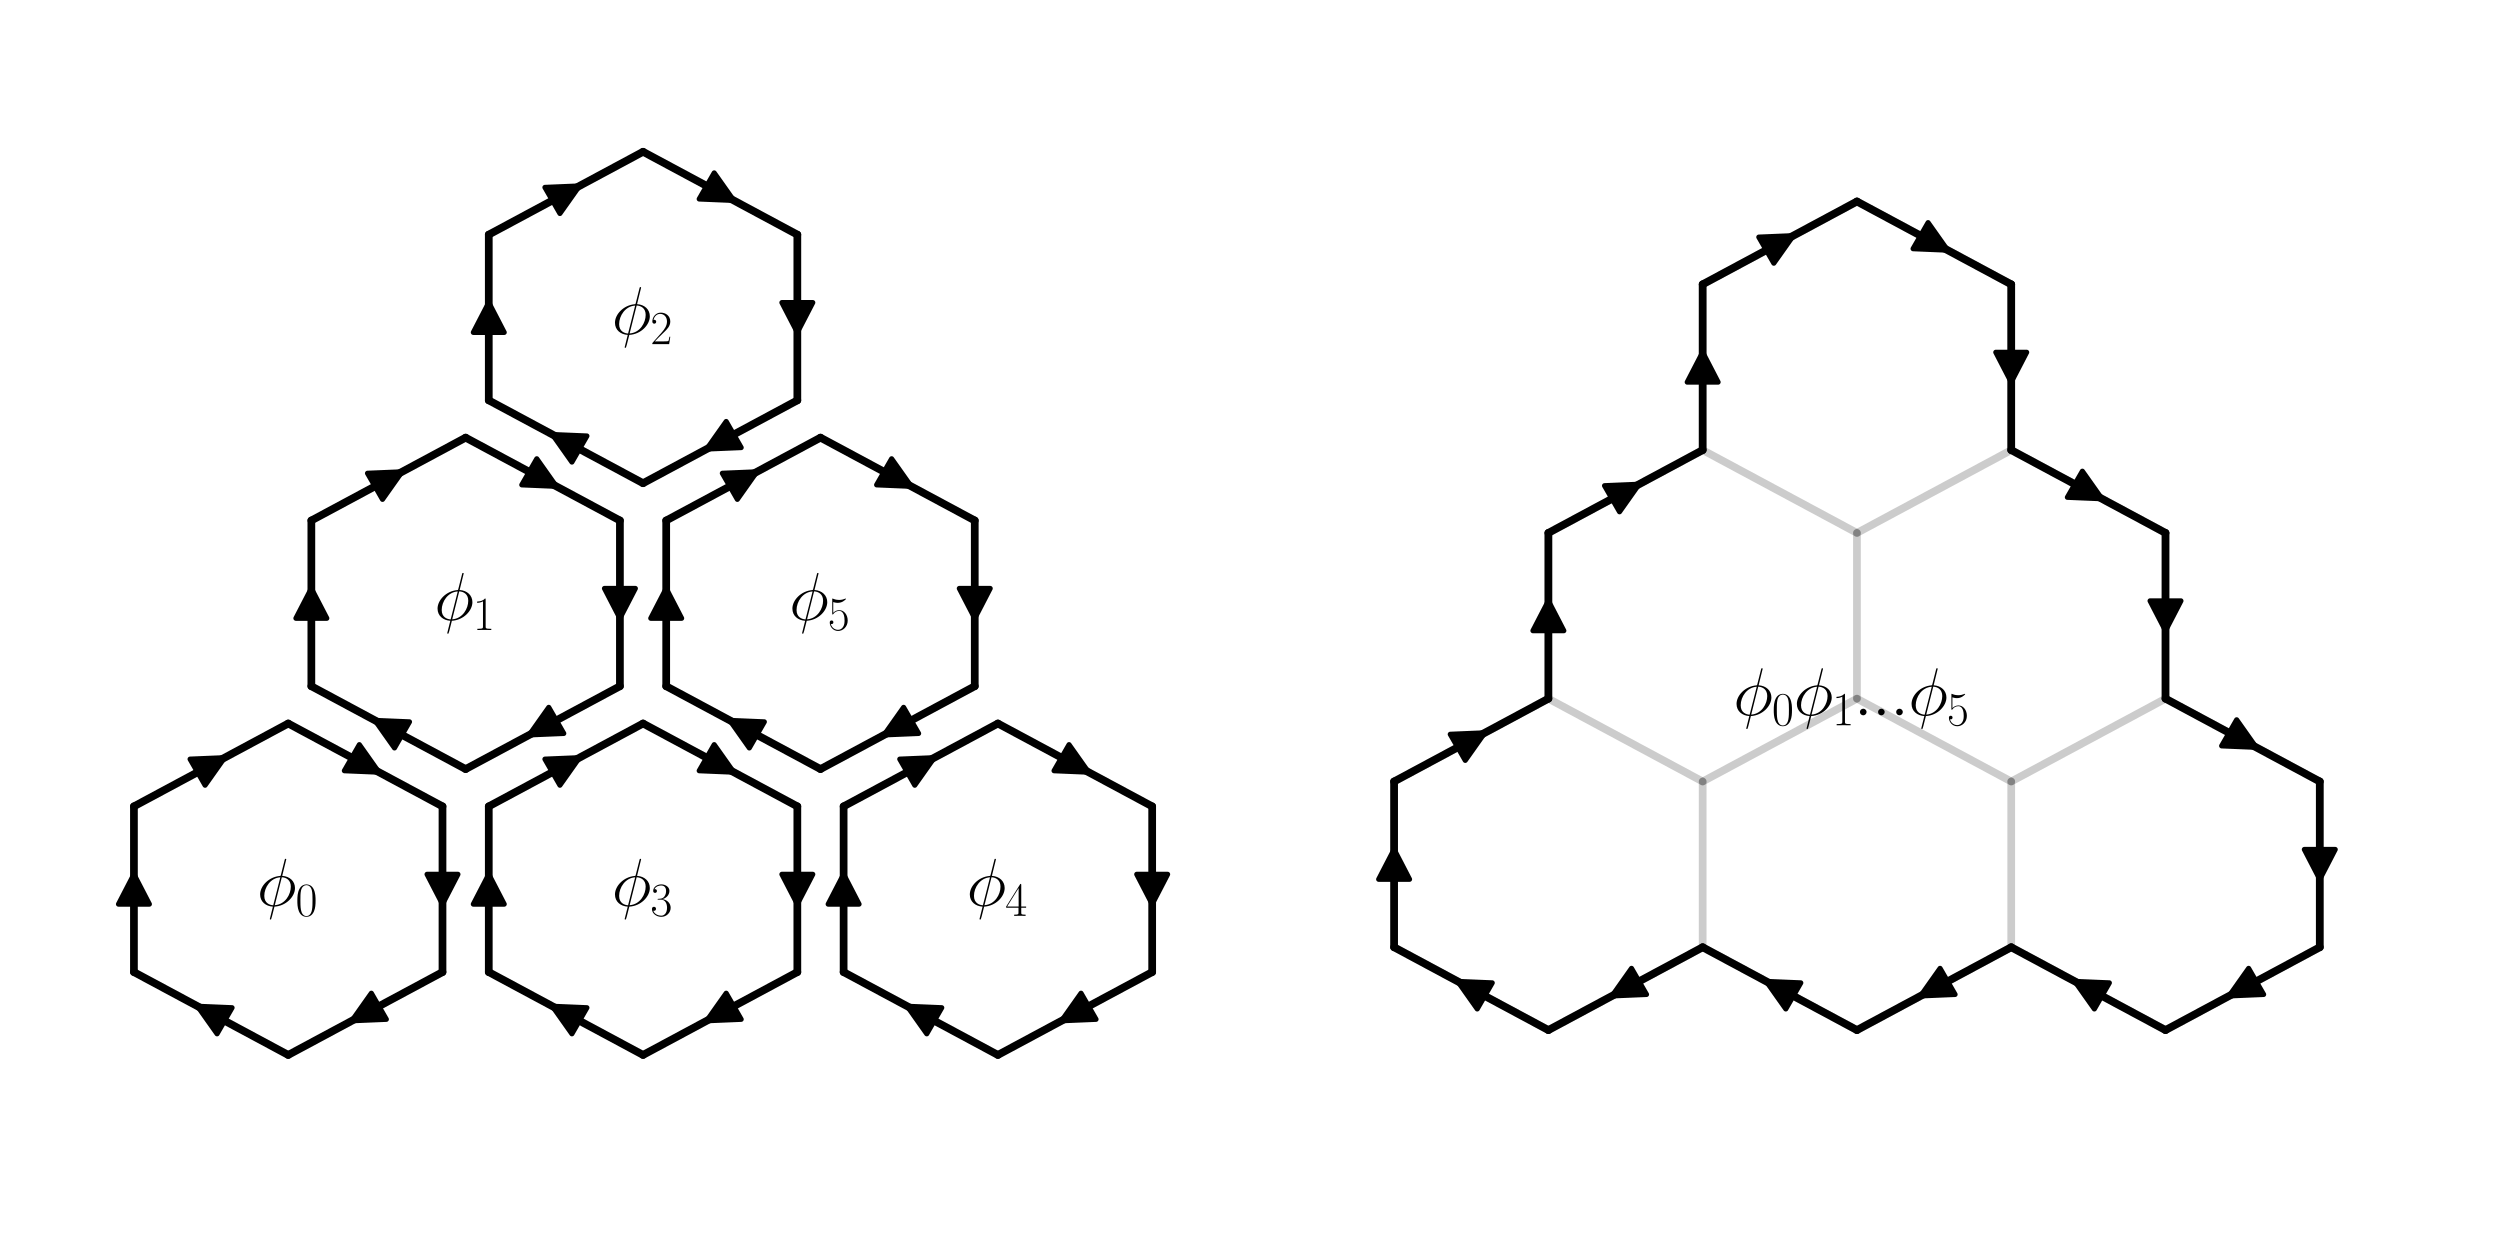 <?xml version="1.0" encoding="utf-8" standalone="no"?>
<!DOCTYPE svg PUBLIC "-//W3C//DTD SVG 1.1//EN"
  "http://www.w3.org/Graphics/SVG/1.1/DTD/svg11.dtd">
<svg xmlns:xlink="http://www.w3.org/1999/xlink" width="486pt" height="242.64pt" viewBox="0 0 486 242.64" xmlns="http://www.w3.org/2000/svg" version="1.1">
 <defs>
  <style type="text/css">*{stroke-linejoin: round; stroke-linecap: butt}</style>
 </defs>
 <g id="figure_1">
  <g id="patch_1">
   <path d="M 0 242.64 
L 486 242.64 
L 486 0 
L 0 0 
L 0 242.64 
z
" style="fill: none"/>
  </g>
  <g id="axes_1">
   <g id="LineCollection_1">
    <path d="M 26.037 188.974 
L 26.037 156.758 
" clip-path="url(#p927afe286c)" style="fill: none; stroke: #000000; stroke-width: 1.5; stroke-linecap: round"/>
    <path d="M 26.037 188.974 
L 56.029 205.082 
" clip-path="url(#p927afe286c)" style="fill: none; stroke: #000000; stroke-width: 1.5; stroke-linecap: round"/>
    <path d="M 86.021 188.974 
L 56.029 205.082 
" clip-path="url(#p927afe286c)" style="fill: none; stroke: #000000; stroke-width: 1.5; stroke-linecap: round"/>
    <path d="M 86.021 188.974 
L 86.021 156.758 
" clip-path="url(#p927afe286c)" style="fill: none; stroke: #000000; stroke-width: 1.5; stroke-linecap: round"/>
    <path d="M 56.029 140.65 
L 86.021 156.758 
" clip-path="url(#p927afe286c)" style="fill: none; stroke: #000000; stroke-width: 1.5; stroke-linecap: round"/>
    <path d="M 56.029 140.65 
L 26.037 156.758 
" clip-path="url(#p927afe286c)" style="fill: none; stroke: #000000; stroke-width: 1.5; stroke-linecap: round"/>
    <g id="LineCollection_2">
     <path d="M 60.527 133.401 
L 60.527 101.185 
" clip-path="url(#p927afe286c)" style="fill: none; stroke: #000000; stroke-width: 1.5; stroke-linecap: round"/>
     <path d="M 60.527 133.401 
L 90.519 149.509 
" clip-path="url(#p927afe286c)" style="fill: none; stroke: #000000; stroke-width: 1.5; stroke-linecap: round"/>
     <path d="M 120.511 133.401 
L 90.519 149.509 
" clip-path="url(#p927afe286c)" style="fill: none; stroke: #000000; stroke-width: 1.5; stroke-linecap: round"/>
     <path d="M 120.511 133.401 
L 120.511 101.185 
" clip-path="url(#p927afe286c)" style="fill: none; stroke: #000000; stroke-width: 1.5; stroke-linecap: round"/>
     <path d="M 90.519 85.077 
L 120.511 101.185 
" clip-path="url(#p927afe286c)" style="fill: none; stroke: #000000; stroke-width: 1.5; stroke-linecap: round"/>
     <path d="M 90.519 85.077 
L 60.527 101.185 
" clip-path="url(#p927afe286c)" style="fill: none; stroke: #000000; stroke-width: 1.5; stroke-linecap: round"/>
     <g id="LineCollection_3">
      <path d="M 95.018 77.828 
L 95.018 45.612 
" clip-path="url(#p927afe286c)" style="fill: none; stroke: #000000; stroke-width: 1.5; stroke-linecap: round"/>
      <path d="M 95.018 77.828 
L 125.01 93.936 
" clip-path="url(#p927afe286c)" style="fill: none; stroke: #000000; stroke-width: 1.5; stroke-linecap: round"/>
      <path d="M 155.002 77.828 
L 125.01 93.936 
" clip-path="url(#p927afe286c)" style="fill: none; stroke: #000000; stroke-width: 1.5; stroke-linecap: round"/>
      <path d="M 155.002 77.828 
L 155.002 45.612 
" clip-path="url(#p927afe286c)" style="fill: none; stroke: #000000; stroke-width: 1.5; stroke-linecap: round"/>
      <path d="M 125.01 29.504 
L 155.002 45.612 
" clip-path="url(#p927afe286c)" style="fill: none; stroke: #000000; stroke-width: 1.5; stroke-linecap: round"/>
      <path d="M 125.01 29.504 
L 95.018 45.612 
" clip-path="url(#p927afe286c)" style="fill: none; stroke: #000000; stroke-width: 1.5; stroke-linecap: round"/>
      <g id="LineCollection_4">
       <path d="M 95.018 188.974 
L 95.018 156.758 
" clip-path="url(#p927afe286c)" style="fill: none; stroke: #000000; stroke-width: 1.5; stroke-linecap: round"/>
       <path d="M 95.018 188.974 
L 125.01 205.082 
" clip-path="url(#p927afe286c)" style="fill: none; stroke: #000000; stroke-width: 1.5; stroke-linecap: round"/>
       <path d="M 155.002 188.974 
L 125.01 205.082 
" clip-path="url(#p927afe286c)" style="fill: none; stroke: #000000; stroke-width: 1.5; stroke-linecap: round"/>
       <path d="M 155.002 188.974 
L 155.002 156.758 
" clip-path="url(#p927afe286c)" style="fill: none; stroke: #000000; stroke-width: 1.5; stroke-linecap: round"/>
       <path d="M 125.01 140.65 
L 155.002 156.758 
" clip-path="url(#p927afe286c)" style="fill: none; stroke: #000000; stroke-width: 1.5; stroke-linecap: round"/>
       <path d="M 125.01 140.65 
L 95.018 156.758 
" clip-path="url(#p927afe286c)" style="fill: none; stroke: #000000; stroke-width: 1.5; stroke-linecap: round"/>
       <g id="LineCollection_5">
        <path d="M 163.999 188.974 
L 163.999 156.758 
" clip-path="url(#p927afe286c)" style="fill: none; stroke: #000000; stroke-width: 1.5; stroke-linecap: round"/>
        <path d="M 163.999 188.974 
L 193.991 205.082 
" clip-path="url(#p927afe286c)" style="fill: none; stroke: #000000; stroke-width: 1.5; stroke-linecap: round"/>
        <path d="M 223.983 188.974 
L 193.991 205.082 
" clip-path="url(#p927afe286c)" style="fill: none; stroke: #000000; stroke-width: 1.5; stroke-linecap: round"/>
        <path d="M 223.983 188.974 
L 223.983 156.758 
" clip-path="url(#p927afe286c)" style="fill: none; stroke: #000000; stroke-width: 1.5; stroke-linecap: round"/>
        <path d="M 193.991 140.65 
L 223.983 156.758 
" clip-path="url(#p927afe286c)" style="fill: none; stroke: #000000; stroke-width: 1.5; stroke-linecap: round"/>
        <path d="M 193.991 140.65 
L 163.999 156.758 
" clip-path="url(#p927afe286c)" style="fill: none; stroke: #000000; stroke-width: 1.5; stroke-linecap: round"/>
        <g id="LineCollection_6">
         <path d="M 129.509 133.401 
L 129.509 101.185 
" clip-path="url(#p927afe286c)" style="fill: none; stroke: #000000; stroke-width: 1.5; stroke-linecap: round"/>
         <path d="M 129.509 133.401 
L 159.501 149.509 
" clip-path="url(#p927afe286c)" style="fill: none; stroke: #000000; stroke-width: 1.5; stroke-linecap: round"/>
         <path d="M 189.493 133.401 
L 159.501 149.509 
" clip-path="url(#p927afe286c)" style="fill: none; stroke: #000000; stroke-width: 1.5; stroke-linecap: round"/>
         <path d="M 189.493 133.401 
L 189.493 101.185 
" clip-path="url(#p927afe286c)" style="fill: none; stroke: #000000; stroke-width: 1.5; stroke-linecap: round"/>
         <path d="M 159.501 85.077 
L 189.493 101.185 
" clip-path="url(#p927afe286c)" style="fill: none; stroke: #000000; stroke-width: 1.5; stroke-linecap: round"/>
         <path d="M 159.501 85.077 
L 129.509 101.185 
" clip-path="url(#p927afe286c)" style="fill: none; stroke: #000000; stroke-width: 1.5; stroke-linecap: round"/>
         <g id="text_1">
          <!-- $\phi_0$ -->
          <g transform="translate(49.946 176.104)scale(0.13 -0.13)">
           <defs>
            <path id="CMMI12-1e" d="M 2752 4358 
C 2752 4416 2707 4416 2688 4416 
C 2630 4416 2624 4403 2598 4294 
L 2253 2924 
C 2234 2841 2227 2835 2221 2828 
C 2214 2816 2170 2809 2157 2809 
C 1107 2720 301 1863 301 1071 
C 301 387 832 -32 1498 -71 
C 1446 -266 1402 -467 1350 -662 
C 1261 -995 1210 -1204 1210 -1229 
C 1210 -1242 1210 -1280 1274 -1280 
C 1293 -1280 1318 -1280 1331 -1255 
C 1344 -1242 1382 -1089 1408 -1008 
L 1645 -71 
C 2739 -13 3571 875 3571 1673 
C 3571 2313 3085 2771 2374 2816 
L 2752 4358 
z
M 2336 2688 
C 2758 2662 3181 2428 3181 1806 
C 3181 1090 2675 140 1677 64 
L 2336 2688 
z
M 1530 57 
C 1216 76 691 241 691 938 
C 691 1737 1274 2624 2195 2681 
L 1530 57 
z
" transform="scale(0.016)"/>
            <path id="CMR17-30" d="M 2688 2038 
C 2688 2430 2682 3099 2413 3613 
C 2176 4063 1798 4224 1466 4224 
C 1158 4224 768 4082 525 3620 
C 269 3137 243 2539 243 2038 
C 243 1671 250 1112 448 623 
C 723 -39 1216 -128 1466 -128 
C 1760 -128 2208 -7 2470 604 
C 2662 1048 2688 1568 2688 2038 
z
M 1466 -26 
C 1056 -26 813 328 723 816 
C 653 1196 653 1749 653 2109 
C 653 2604 653 3015 736 3407 
C 858 3954 1216 4121 1466 4121 
C 1728 4121 2067 3947 2189 3420 
C 2272 3054 2278 2623 2278 2109 
C 2278 1691 2278 1176 2202 797 
C 2067 96 1690 -26 1466 -26 
z
" transform="scale(0.016)"/>
           </defs>
           <use xlink:href="#CMMI12-1e" transform="scale(0.996)"/>
           <use xlink:href="#CMR17-30" transform="translate(57.734 -14.944)scale(0.697)"/>
          </g>
         </g>
         <g id="text_2">
          <!-- $\phi_1$ -->
          <g transform="translate(84.437 120.531)scale(0.13 -0.13)">
           <defs>
            <path id="CMR17-31" d="M 1702 4083 
C 1702 4217 1696 4224 1606 4224 
C 1357 3927 979 3833 621 3820 
C 602 3820 570 3820 563 3808 
C 557 3795 557 3782 557 3648 
C 755 3648 1088 3686 1344 3839 
L 1344 467 
C 1344 243 1331 166 781 166 
L 589 166 
L 589 0 
C 896 6 1216 12 1523 12 
C 1830 12 2150 6 2458 0 
L 2458 166 
L 2266 166 
C 1715 166 1702 236 1702 467 
L 1702 4083 
z
" transform="scale(0.016)"/>
           </defs>
           <use xlink:href="#CMMI12-1e" transform="scale(0.996)"/>
           <use xlink:href="#CMR17-31" transform="translate(57.734 -14.944)scale(0.697)"/>
          </g>
         </g>
         <g id="text_3">
          <!-- $\phi_2$ -->
          <g transform="translate(118.928 64.958)scale(0.13 -0.13)">
           <defs>
            <path id="CMR17-32" d="M 2669 990 
L 2554 990 
C 2490 537 2438 460 2413 422 
C 2381 371 1920 371 1830 371 
L 602 371 
C 832 620 1280 1073 1824 1596 
C 2214 1966 2669 2400 2669 3033 
C 2669 3788 2067 4224 1395 4224 
C 691 4224 262 3603 262 3027 
C 262 2777 448 2745 525 2745 
C 589 2745 781 2783 781 3007 
C 781 3206 614 3264 525 3264 
C 486 3264 448 3257 422 3244 
C 544 3788 915 4057 1306 4057 
C 1862 4057 2227 3616 2227 3033 
C 2227 2477 1901 1998 1536 1583 
L 262 147 
L 262 0 
L 2515 0 
L 2669 990 
z
" transform="scale(0.016)"/>
           </defs>
           <use xlink:href="#CMMI12-1e" transform="scale(0.996)"/>
           <use xlink:href="#CMR17-32" transform="translate(57.734 -14.944)scale(0.697)"/>
          </g>
         </g>
         <g id="text_4">
          <!-- $\phi_3$ -->
          <g transform="translate(118.928 176.104)scale(0.13 -0.13)">
           <defs>
            <path id="CMR17-33" d="M 1414 2176 
C 1984 2176 2234 1673 2234 1094 
C 2234 322 1824 25 1453 25 
C 1114 25 563 193 390 691 
C 422 678 454 678 486 678 
C 640 678 755 780 755 947 
C 755 1132 614 1216 486 1216 
C 378 1216 211 1164 211 927 
C 211 335 787 -128 1466 -128 
C 2176 -128 2720 432 2720 1087 
C 2720 1718 2208 2176 1600 2246 
C 2086 2347 2554 2776 2554 3353 
C 2554 3856 2048 4224 1472 4224 
C 890 4224 378 3862 378 3347 
C 378 3123 544 3084 627 3084 
C 762 3084 877 3167 877 3334 
C 877 3500 762 3584 627 3584 
C 602 3584 570 3584 544 3571 
C 730 3999 1235 4076 1459 4076 
C 1683 4076 2106 3966 2106 3347 
C 2106 3167 2080 2851 1862 2574 
C 1670 2329 1453 2316 1242 2297 
C 1210 2297 1062 2284 1037 2284 
C 992 2278 966 2272 966 2227 
C 966 2182 973 2176 1101 2176 
L 1414 2176 
z
" transform="scale(0.016)"/>
           </defs>
           <use xlink:href="#CMMI12-1e" transform="scale(0.996)"/>
           <use xlink:href="#CMR17-33" transform="translate(57.734 -14.944)scale(0.697)"/>
          </g>
         </g>
         <g id="text_5">
          <!-- $\phi_4$ -->
          <g transform="translate(187.909 176.104)scale(0.13 -0.13)">
           <defs>
            <path id="CMR17-34" d="M 2150 4147 
C 2150 4281 2144 4288 2029 4288 
L 128 1254 
L 128 1088 
L 1779 1088 
L 1779 460 
C 1779 230 1766 166 1318 166 
L 1197 166 
L 1197 0 
C 1402 12 1747 12 1965 12 
C 2182 12 2528 12 2733 0 
L 2733 166 
L 2611 166 
C 2163 166 2150 230 2150 460 
L 2150 1088 
L 2803 1088 
L 2803 1254 
L 2150 1254 
L 2150 4147 
z
M 1798 3723 
L 1798 1254 
L 256 1254 
L 1798 3723 
z
" transform="scale(0.016)"/>
           </defs>
           <use xlink:href="#CMMI12-1e" transform="scale(0.996)"/>
           <use xlink:href="#CMR17-34" transform="translate(57.734 -14.944)scale(0.697)"/>
          </g>
         </g>
         <g id="text_6">
          <!-- $\phi_5$ -->
          <g transform="translate(153.419 120.531)scale(0.13 -0.13)">
           <defs>
            <path id="CMR17-35" d="M 730 3750 
C 794 3724 1056 3641 1325 3641 
C 1920 3641 2246 3961 2432 4140 
C 2432 4191 2432 4224 2394 4224 
C 2387 4224 2374 4224 2323 4198 
C 2099 4102 1837 4032 1517 4032 
C 1325 4032 1037 4055 723 4191 
C 653 4224 640 4224 634 4224 
C 602 4224 595 4217 595 4090 
L 595 2231 
C 595 2113 595 2080 659 2080 
C 691 2080 704 2093 736 2139 
C 941 2435 1222 2560 1542 2560 
C 1766 2560 2246 2415 2246 1293 
C 2246 1087 2246 716 2054 422 
C 1894 159 1645 25 1370 25 
C 947 25 518 319 403 812 
C 429 806 480 793 506 793 
C 589 793 749 838 749 1036 
C 749 1209 627 1280 506 1280 
C 358 1280 262 1190 262 1011 
C 262 454 704 -128 1382 -128 
C 2042 -128 2669 441 2669 1267 
C 2669 2054 2170 2662 1549 2662 
C 1222 2662 947 2540 730 2304 
L 730 3750 
z
" transform="scale(0.016)"/>
           </defs>
           <use xlink:href="#CMMI12-1e" transform="scale(0.996)"/>
           <use xlink:href="#CMR17-35" transform="translate(57.734 -14.944)scale(0.697)"/>
          </g>
         </g>
         <g id="patch_2">
          <path d="M 26.037 169.966 
L 29.036 175.765 
L 26.037 175.765 
L 26.037 175.765 
L 26.037 175.765 
L 26.037 175.765 
L 23.038 175.765 
z
" clip-path="url(#p927afe286c)" style="stroke: #000000; stroke-linejoin: miter"/>
         </g>
         <g id="patch_3">
          <path d="M 38.411 195.62 
L 45.111 195.902 
L 43.654 198.436 
L 43.654 198.436 
L 43.654 198.436 
L 43.654 198.436 
L 42.198 200.971 
z
" clip-path="url(#p927afe286c)" style="stroke: #000000; stroke-linejoin: miter"/>
         </g>
         <g id="patch_4">
          <path d="M 68.403 198.436 
L 72.19 193.085 
L 73.646 195.62 
L 73.646 195.62 
L 73.646 195.62 
L 73.646 195.62 
L 75.103 198.155 
z
" clip-path="url(#p927afe286c)" style="stroke: #000000; stroke-linejoin: miter"/>
         </g>
         <g id="patch_5">
          <path d="M 86.021 175.765 
L 83.021 169.966 
L 86.021 169.966 
L 86.021 169.966 
L 86.021 169.966 
L 86.021 169.966 
L 89.02 169.966 
z
" clip-path="url(#p927afe286c)" style="stroke: #000000; stroke-linejoin: miter"/>
         </g>
         <g id="patch_6">
          <path d="M 73.646 150.112 
L 66.946 149.83 
L 68.403 147.296 
L 68.403 147.296 
L 68.403 147.296 
L 68.403 147.296 
L 69.859 144.761 
z
" clip-path="url(#p927afe286c)" style="stroke: #000000; stroke-linejoin: miter"/>
         </g>
         <g id="patch_7">
          <path d="M 43.654 147.296 
L 39.867 152.646 
L 38.411 150.112 
L 38.411 150.112 
L 38.411 150.112 
L 38.411 150.112 
L 36.954 147.577 
z
" clip-path="url(#p927afe286c)" style="stroke: #000000; stroke-linejoin: miter"/>
         </g>
         <g id="patch_8">
          <path d="M 60.527 114.394 
L 63.527 120.192 
L 60.527 120.192 
L 60.527 120.192 
L 60.527 120.192 
L 60.527 120.192 
L 57.528 120.192 
z
" clip-path="url(#p927afe286c)" style="stroke: #000000; stroke-linejoin: miter"/>
         </g>
         <g id="patch_9">
          <path d="M 72.902 140.047 
L 79.602 140.329 
L 78.145 142.863 
L 78.145 142.863 
L 78.145 142.863 
L 78.145 142.863 
L 76.689 145.398 
z
" clip-path="url(#p927afe286c)" style="stroke: #000000; stroke-linejoin: miter"/>
         </g>
         <g id="patch_10">
          <path d="M 102.894 142.863 
L 106.68 137.512 
L 108.137 140.047 
L 108.137 140.047 
L 108.137 140.047 
L 108.137 140.047 
L 109.594 142.582 
z
" clip-path="url(#p927afe286c)" style="stroke: #000000; stroke-linejoin: miter"/>
         </g>
         <g id="patch_11">
          <path d="M 120.511 120.192 
L 117.512 114.394 
L 120.511 114.394 
L 120.511 114.394 
L 120.511 114.394 
L 120.511 114.394 
L 123.51 114.394 
z
" clip-path="url(#p927afe286c)" style="stroke: #000000; stroke-linejoin: miter"/>
         </g>
         <g id="patch_12">
          <path d="M 108.137 94.539 
L 101.437 94.257 
L 102.894 91.723 
L 102.894 91.723 
L 102.894 91.723 
L 102.894 91.723 
L 104.35 89.188 
z
" clip-path="url(#p927afe286c)" style="stroke: #000000; stroke-linejoin: miter"/>
         </g>
         <g id="patch_13">
          <path d="M 78.145 91.723 
L 74.358 97.073 
L 72.902 94.539 
L 72.902 94.539 
L 72.902 94.539 
L 72.902 94.539 
L 71.445 92.004 
z
" clip-path="url(#p927afe286c)" style="stroke: #000000; stroke-linejoin: miter"/>
         </g>
         <g id="patch_14">
          <path d="M 95.018 58.821 
L 98.017 64.619 
L 95.018 64.619 
L 95.018 64.619 
L 95.018 64.619 
L 95.018 64.619 
L 92.019 64.619 
z
" clip-path="url(#p927afe286c)" style="stroke: #000000; stroke-linejoin: miter"/>
         </g>
         <g id="patch_15">
          <path d="M 107.392 84.474 
L 114.092 84.756 
L 112.636 87.29 
L 112.636 87.29 
L 112.636 87.29 
L 112.636 87.29 
L 111.179 89.825 
z
" clip-path="url(#p927afe286c)" style="stroke: #000000; stroke-linejoin: miter"/>
         </g>
         <g id="patch_16">
          <path d="M 137.384 87.29 
L 141.171 81.939 
L 142.628 84.474 
L 142.628 84.474 
L 142.628 84.474 
L 142.628 84.474 
L 144.084 87.009 
z
" clip-path="url(#p927afe286c)" style="stroke: #000000; stroke-linejoin: miter"/>
         </g>
         <g id="patch_17">
          <path d="M 155.002 64.619 
L 152.003 58.821 
L 155.002 58.821 
L 155.002 58.821 
L 155.002 58.821 
L 155.002 58.821 
L 158.001 58.821 
z
" clip-path="url(#p927afe286c)" style="stroke: #000000; stroke-linejoin: miter"/>
         </g>
         <g id="patch_18">
          <path d="M 142.628 38.966 
L 135.928 38.684 
L 137.384 36.15 
L 137.384 36.15 
L 137.384 36.15 
L 137.384 36.15 
L 138.841 33.615 
z
" clip-path="url(#p927afe286c)" style="stroke: #000000; stroke-linejoin: miter"/>
         </g>
         <g id="patch_19">
          <path d="M 112.636 36.15 
L 108.849 41.501 
L 107.392 38.966 
L 107.392 38.966 
L 107.392 38.966 
L 107.392 38.966 
L 105.936 36.431 
z
" clip-path="url(#p927afe286c)" style="stroke: #000000; stroke-linejoin: miter"/>
         </g>
         <g id="patch_20">
          <path d="M 95.018 169.966 
L 98.017 175.765 
L 95.018 175.765 
L 95.018 175.765 
L 95.018 175.765 
L 95.018 175.765 
L 92.019 175.765 
z
" clip-path="url(#p927afe286c)" style="stroke: #000000; stroke-linejoin: miter"/>
         </g>
         <g id="patch_21">
          <path d="M 107.392 195.62 
L 114.092 195.902 
L 112.636 198.436 
L 112.636 198.436 
L 112.636 198.436 
L 112.636 198.436 
L 111.179 200.971 
z
" clip-path="url(#p927afe286c)" style="stroke: #000000; stroke-linejoin: miter"/>
         </g>
         <g id="patch_22">
          <path d="M 137.384 198.436 
L 141.171 193.085 
L 142.628 195.62 
L 142.628 195.62 
L 142.628 195.62 
L 142.628 195.62 
L 144.084 198.155 
z
" clip-path="url(#p927afe286c)" style="stroke: #000000; stroke-linejoin: miter"/>
         </g>
         <g id="patch_23">
          <path d="M 155.002 175.765 
L 152.003 169.966 
L 155.002 169.966 
L 155.002 169.966 
L 155.002 169.966 
L 155.002 169.966 
L 158.001 169.966 
z
" clip-path="url(#p927afe286c)" style="stroke: #000000; stroke-linejoin: miter"/>
         </g>
         <g id="patch_24">
          <path d="M 142.628 150.112 
L 135.928 149.83 
L 137.384 147.296 
L 137.384 147.296 
L 137.384 147.296 
L 137.384 147.296 
L 138.841 144.761 
z
" clip-path="url(#p927afe286c)" style="stroke: #000000; stroke-linejoin: miter"/>
         </g>
         <g id="patch_25">
          <path d="M 112.636 147.296 
L 108.849 152.646 
L 107.392 150.112 
L 107.392 150.112 
L 107.392 150.112 
L 107.392 150.112 
L 105.936 147.577 
z
" clip-path="url(#p927afe286c)" style="stroke: #000000; stroke-linejoin: miter"/>
         </g>
         <g id="patch_26">
          <path d="M 163.999 169.966 
L 166.999 175.765 
L 163.999 175.765 
L 163.999 175.765 
L 163.999 175.765 
L 163.999 175.765 
L 161 175.765 
z
" clip-path="url(#p927afe286c)" style="stroke: #000000; stroke-linejoin: miter"/>
         </g>
         <g id="patch_27">
          <path d="M 176.374 195.62 
L 183.074 195.902 
L 181.617 198.436 
L 181.617 198.436 
L 181.617 198.436 
L 181.617 198.436 
L 180.161 200.971 
z
" clip-path="url(#p927afe286c)" style="stroke: #000000; stroke-linejoin: miter"/>
         </g>
         <g id="patch_28">
          <path d="M 206.366 198.436 
L 210.153 193.085 
L 211.609 195.62 
L 211.609 195.62 
L 211.609 195.62 
L 211.609 195.62 
L 213.066 198.155 
z
" clip-path="url(#p927afe286c)" style="stroke: #000000; stroke-linejoin: miter"/>
         </g>
         <g id="patch_29">
          <path d="M 223.983 175.765 
L 220.984 169.966 
L 223.983 169.966 
L 223.983 169.966 
L 223.983 169.966 
L 223.983 169.966 
L 226.982 169.966 
z
" clip-path="url(#p927afe286c)" style="stroke: #000000; stroke-linejoin: miter"/>
         </g>
         <g id="patch_30">
          <path d="M 211.609 150.112 
L 204.909 149.83 
L 206.366 147.296 
L 206.366 147.296 
L 206.366 147.296 
L 206.366 147.296 
L 207.822 144.761 
z
" clip-path="url(#p927afe286c)" style="stroke: #000000; stroke-linejoin: miter"/>
         </g>
         <g id="patch_31">
          <path d="M 181.617 147.296 
L 177.83 152.646 
L 176.374 150.112 
L 176.374 150.112 
L 176.374 150.112 
L 176.374 150.112 
L 174.917 147.577 
z
" clip-path="url(#p927afe286c)" style="stroke: #000000; stroke-linejoin: miter"/>
         </g>
         <g id="patch_32">
          <path d="M 129.509 114.394 
L 132.508 120.192 
L 129.509 120.192 
L 129.509 120.192 
L 129.509 120.192 
L 129.509 120.192 
L 126.51 120.192 
z
" clip-path="url(#p927afe286c)" style="stroke: #000000; stroke-linejoin: miter"/>
         </g>
         <g id="patch_33">
          <path d="M 141.883 140.047 
L 148.583 140.329 
L 147.126 142.863 
L 147.126 142.863 
L 147.126 142.863 
L 147.126 142.863 
L 145.67 145.398 
z
" clip-path="url(#p927afe286c)" style="stroke: #000000; stroke-linejoin: miter"/>
         </g>
         <g id="patch_34">
          <path d="M 171.875 142.863 
L 175.662 137.512 
L 177.118 140.047 
L 177.118 140.047 
L 177.118 140.047 
L 177.118 140.047 
L 178.575 142.582 
z
" clip-path="url(#p927afe286c)" style="stroke: #000000; stroke-linejoin: miter"/>
         </g>
         <g id="patch_35">
          <path d="M 189.493 120.192 
L 186.493 114.394 
L 189.493 114.394 
L 189.493 114.394 
L 189.493 114.394 
L 189.493 114.394 
L 192.492 114.394 
z
" clip-path="url(#p927afe286c)" style="stroke: #000000; stroke-linejoin: miter"/>
         </g>
         <g id="patch_36">
          <path d="M 177.118 94.539 
L 170.418 94.257 
L 171.875 91.723 
L 171.875 91.723 
L 171.875 91.723 
L 171.875 91.723 
L 173.331 89.188 
z
" clip-path="url(#p927afe286c)" style="stroke: #000000; stroke-linejoin: miter"/>
         </g>
         <g id="patch_37">
          <path d="M 147.126 91.723 
L 143.34 97.073 
L 141.883 94.539 
L 141.883 94.539 
L 141.883 94.539 
L 141.883 94.539 
L 140.426 92.004 
z
" clip-path="url(#p927afe286c)" style="stroke: #000000; stroke-linejoin: miter"/>
         </g>
        </g>
        <g id="axes_2">
         <g id="LineCollection_7">
          <path d="M 330.998 87.493 
L 360.99 103.601 
" clip-path="url(#p72590715e5)" style="fill: none; stroke: #000000; stroke-opacity: 0.2; stroke-width: 1.5; stroke-linecap: round"/>
          <path d="M 390.982 87.493 
L 420.974 103.601 
" clip-path="url(#p72590715e5)" style="fill: none; stroke: #000000; stroke-opacity: 0.2; stroke-width: 1.5; stroke-linecap: round"/>
          <path d="M 330.998 184.142 
L 301.006 200.25 
" clip-path="url(#p72590715e5)" style="fill: none; stroke: #000000; stroke-opacity: 0.2; stroke-width: 1.5; stroke-linecap: round"/>
          <path d="M 390.982 184.142 
L 360.99 200.25 
" clip-path="url(#p72590715e5)" style="fill: none; stroke: #000000; stroke-opacity: 0.2; stroke-width: 1.5; stroke-linecap: round"/>
          <path d="M 450.966 184.142 
L 420.974 200.25 
" clip-path="url(#p72590715e5)" style="fill: none; stroke: #000000; stroke-opacity: 0.2; stroke-width: 1.5; stroke-linecap: round"/>
          <path d="M 330.998 87.493 
L 301.006 103.601 
" clip-path="url(#p72590715e5)" style="fill: none; stroke: #000000; stroke-opacity: 0.2; stroke-width: 1.5; stroke-linecap: round"/>
          <path d="M 271.014 184.142 
L 271.014 151.925 
" clip-path="url(#p72590715e5)" style="fill: none; stroke: #000000; stroke-opacity: 0.2; stroke-width: 1.5; stroke-linecap: round"/>
          <path d="M 301.006 135.817 
L 271.014 151.925 
" clip-path="url(#p72590715e5)" style="fill: none; stroke: #000000; stroke-opacity: 0.2; stroke-width: 1.5; stroke-linecap: round"/>
          <path d="M 301.006 135.817 
L 301.006 103.601 
" clip-path="url(#p72590715e5)" style="fill: none; stroke: #000000; stroke-opacity: 0.2; stroke-width: 1.5; stroke-linecap: round"/>
          <path d="M 330.998 184.142 
L 330.998 151.925 
" clip-path="url(#p72590715e5)" style="fill: none; stroke: #000000; stroke-opacity: 0.2; stroke-width: 1.5; stroke-linecap: round"/>
          <path d="M 360.99 135.817 
L 330.998 151.925 
" clip-path="url(#p72590715e5)" style="fill: none; stroke: #000000; stroke-opacity: 0.2; stroke-width: 1.5; stroke-linecap: round"/>
          <path d="M 360.99 135.817 
L 360.99 103.601 
" clip-path="url(#p72590715e5)" style="fill: none; stroke: #000000; stroke-opacity: 0.2; stroke-width: 1.5; stroke-linecap: round"/>
          <path d="M 390.982 87.493 
L 360.99 103.601 
" clip-path="url(#p72590715e5)" style="fill: none; stroke: #000000; stroke-opacity: 0.2; stroke-width: 1.5; stroke-linecap: round"/>
          <path d="M 390.982 184.142 
L 390.982 151.925 
" clip-path="url(#p72590715e5)" style="fill: none; stroke: #000000; stroke-opacity: 0.2; stroke-width: 1.5; stroke-linecap: round"/>
          <path d="M 420.974 135.817 
L 390.982 151.925 
" clip-path="url(#p72590715e5)" style="fill: none; stroke: #000000; stroke-opacity: 0.2; stroke-width: 1.5; stroke-linecap: round"/>
          <path d="M 450.966 184.142 
L 450.966 151.925 
" clip-path="url(#p72590715e5)" style="fill: none; stroke: #000000; stroke-opacity: 0.2; stroke-width: 1.5; stroke-linecap: round"/>
          <path d="M 420.974 135.817 
L 420.974 103.601 
" clip-path="url(#p72590715e5)" style="fill: none; stroke: #000000; stroke-opacity: 0.2; stroke-width: 1.5; stroke-linecap: round"/>
          <path d="M 330.998 87.493 
L 330.998 55.277 
" clip-path="url(#p72590715e5)" style="fill: none; stroke: #000000; stroke-opacity: 0.2; stroke-width: 1.5; stroke-linecap: round"/>
          <path d="M 360.99 39.169 
L 330.998 55.277 
" clip-path="url(#p72590715e5)" style="fill: none; stroke: #000000; stroke-opacity: 0.2; stroke-width: 1.5; stroke-linecap: round"/>
          <path d="M 390.982 87.493 
L 390.982 55.277 
" clip-path="url(#p72590715e5)" style="fill: none; stroke: #000000; stroke-opacity: 0.2; stroke-width: 1.5; stroke-linecap: round"/>
          <path d="M 301.006 135.817 
L 330.998 151.925 
" clip-path="url(#p72590715e5)" style="fill: none; stroke: #000000; stroke-opacity: 0.2; stroke-width: 1.5; stroke-linecap: round"/>
          <path d="M 360.99 135.817 
L 390.982 151.925 
" clip-path="url(#p72590715e5)" style="fill: none; stroke: #000000; stroke-opacity: 0.2; stroke-width: 1.5; stroke-linecap: round"/>
          <path d="M 420.974 135.817 
L 450.966 151.925 
" clip-path="url(#p72590715e5)" style="fill: none; stroke: #000000; stroke-opacity: 0.2; stroke-width: 1.5; stroke-linecap: round"/>
          <path d="M 360.99 39.169 
L 390.982 55.277 
" clip-path="url(#p72590715e5)" style="fill: none; stroke: #000000; stroke-opacity: 0.2; stroke-width: 1.5; stroke-linecap: round"/>
          <path d="M 271.014 184.142 
L 301.006 200.25 
" clip-path="url(#p72590715e5)" style="fill: none; stroke: #000000; stroke-opacity: 0.2; stroke-width: 1.5; stroke-linecap: round"/>
          <path d="M 330.998 184.142 
L 360.99 200.25 
" clip-path="url(#p72590715e5)" style="fill: none; stroke: #000000; stroke-opacity: 0.2; stroke-width: 1.5; stroke-linecap: round"/>
          <path d="M 390.982 184.142 
L 420.974 200.25 
" clip-path="url(#p72590715e5)" style="fill: none; stroke: #000000; stroke-opacity: 0.2; stroke-width: 1.5; stroke-linecap: round"/>
          <g id="LineCollection_8">
           <path d="M 390.982 87.493 
L 420.974 103.601 
" clip-path="url(#p72590715e5)" style="fill: none; stroke: #000000; stroke-width: 1.5; stroke-linecap: round"/>
           <path d="M 420.974 135.817 
L 420.974 103.601 
" clip-path="url(#p72590715e5)" style="fill: none; stroke: #000000; stroke-width: 1.5; stroke-linecap: round"/>
           <path d="M 420.974 135.817 
L 450.966 151.925 
" clip-path="url(#p72590715e5)" style="fill: none; stroke: #000000; stroke-width: 1.5; stroke-linecap: round"/>
           <path d="M 450.966 184.142 
L 450.966 151.925 
" clip-path="url(#p72590715e5)" style="fill: none; stroke: #000000; stroke-width: 1.5; stroke-linecap: round"/>
           <path d="M 450.966 184.142 
L 420.974 200.25 
" clip-path="url(#p72590715e5)" style="fill: none; stroke: #000000; stroke-width: 1.5; stroke-linecap: round"/>
           <path d="M 390.982 184.142 
L 420.974 200.25 
" clip-path="url(#p72590715e5)" style="fill: none; stroke: #000000; stroke-width: 1.5; stroke-linecap: round"/>
           <path d="M 390.982 184.142 
L 360.99 200.25 
" clip-path="url(#p72590715e5)" style="fill: none; stroke: #000000; stroke-width: 1.5; stroke-linecap: round"/>
           <path d="M 330.998 184.142 
L 360.99 200.25 
" clip-path="url(#p72590715e5)" style="fill: none; stroke: #000000; stroke-width: 1.5; stroke-linecap: round"/>
           <path d="M 330.998 184.142 
L 301.006 200.25 
" clip-path="url(#p72590715e5)" style="fill: none; stroke: #000000; stroke-width: 1.5; stroke-linecap: round"/>
           <path d="M 271.014 184.142 
L 301.006 200.25 
" clip-path="url(#p72590715e5)" style="fill: none; stroke: #000000; stroke-width: 1.5; stroke-linecap: round"/>
           <path d="M 271.014 184.142 
L 271.014 151.925 
" clip-path="url(#p72590715e5)" style="fill: none; stroke: #000000; stroke-width: 1.5; stroke-linecap: round"/>
           <path d="M 301.006 135.817 
L 271.014 151.925 
" clip-path="url(#p72590715e5)" style="fill: none; stroke: #000000; stroke-width: 1.5; stroke-linecap: round"/>
           <path d="M 301.006 135.817 
L 301.006 103.601 
" clip-path="url(#p72590715e5)" style="fill: none; stroke: #000000; stroke-width: 1.5; stroke-linecap: round"/>
           <path d="M 330.998 87.493 
L 301.006 103.601 
" clip-path="url(#p72590715e5)" style="fill: none; stroke: #000000; stroke-width: 1.5; stroke-linecap: round"/>
           <path d="M 330.998 87.493 
L 330.998 55.277 
" clip-path="url(#p72590715e5)" style="fill: none; stroke: #000000; stroke-width: 1.5; stroke-linecap: round"/>
           <path d="M 360.99 39.169 
L 330.998 55.277 
" clip-path="url(#p72590715e5)" style="fill: none; stroke: #000000; stroke-width: 1.5; stroke-linecap: round"/>
           <path d="M 360.99 39.169 
L 390.982 55.277 
" clip-path="url(#p72590715e5)" style="fill: none; stroke: #000000; stroke-width: 1.5; stroke-linecap: round"/>
           <path d="M 390.982 87.493 
L 390.982 55.277 
" clip-path="url(#p72590715e5)" style="fill: none; stroke: #000000; stroke-width: 1.5; stroke-linecap: round"/>
           <g id="text_7">
            <!-- $\phi_0 \phi_1 ...\phi_5$ -->
            <g transform="translate(336.961 139.055)scale(0.13 -0.13)">
             <defs>
              <path id="CMMI12-3a" d="M 1178 307 
C 1178 492 1024 620 870 620 
C 685 620 557 467 557 313 
C 557 128 710 0 864 0 
C 1050 0 1178 153 1178 307 
z
" transform="scale(0.016)"/>
             </defs>
             <use xlink:href="#CMMI12-1e" transform="scale(0.996)"/>
             <use xlink:href="#CMR17-30" transform="translate(57.734 -14.944)scale(0.697)"/>
             <use xlink:href="#CMMI12-1e" transform="translate(90.215 0)scale(0.996)"/>
             <use xlink:href="#CMR17-31" transform="translate(147.95 -14.944)scale(0.697)"/>
             <use xlink:href="#CMMI12-3a" transform="translate(180.431 0)scale(0.996)"/>
             <use xlink:href="#CMMI12-3a" transform="translate(207.528 0)scale(0.996)"/>
             <use xlink:href="#CMMI12-3a" transform="translate(234.625 0)scale(0.996)"/>
             <use xlink:href="#CMMI12-1e" transform="translate(261.723 0)scale(0.996)"/>
             <use xlink:href="#CMR17-35" transform="translate(319.457 -14.944)scale(0.697)"/>
            </g>
           </g>
           <g id="patch_38">
            <path d="M 408.6 96.955 
L 401.9 96.674 
L 403.356 94.139 
L 403.356 94.139 
L 403.356 94.139 
L 403.356 94.139 
L 404.813 91.604 
z
" clip-path="url(#p72590715e5)" style="stroke: #000000; stroke-linejoin: miter"/>
           </g>
           <g id="patch_39">
            <path d="M 420.974 122.609 
L 417.975 116.81 
L 420.974 116.81 
L 420.974 116.81 
L 420.974 116.81 
L 420.974 116.81 
L 423.973 116.81 
z
" clip-path="url(#p72590715e5)" style="stroke: #000000; stroke-linejoin: miter"/>
           </g>
           <g id="patch_40">
            <path d="M 438.591 145.279 
L 431.891 144.998 
L 433.348 142.463 
L 433.348 142.463 
L 433.348 142.463 
L 433.348 142.463 
L 434.805 139.929 
z
" clip-path="url(#p72590715e5)" style="stroke: #000000; stroke-linejoin: miter"/>
           </g>
           <g id="patch_41">
            <path d="M 450.966 170.933 
L 447.966 165.134 
L 450.966 165.134 
L 450.966 165.134 
L 450.966 165.134 
L 450.966 165.134 
L 453.965 165.134 
z
" clip-path="url(#p72590715e5)" style="stroke: #000000; stroke-linejoin: miter"/>
           </g>
           <g id="patch_42">
            <path d="M 433.348 193.604 
L 437.135 188.253 
L 438.591 190.788 
L 438.591 190.788 
L 438.591 190.788 
L 438.591 190.788 
L 440.048 193.322 
z
" clip-path="url(#p72590715e5)" style="stroke: #000000; stroke-linejoin: miter"/>
           </g>
           <g id="patch_43">
            <path d="M 403.356 190.788 
L 410.056 191.069 
L 408.6 193.604 
L 408.6 193.604 
L 408.6 193.604 
L 408.6 193.604 
L 407.143 196.138 
z
" clip-path="url(#p72590715e5)" style="stroke: #000000; stroke-linejoin: miter"/>
           </g>
           <g id="patch_44">
            <path d="M 373.364 193.604 
L 377.151 188.253 
L 378.608 190.788 
L 378.608 190.788 
L 378.608 190.788 
L 378.608 190.788 
L 380.064 193.322 
z
" clip-path="url(#p72590715e5)" style="stroke: #000000; stroke-linejoin: miter"/>
           </g>
           <g id="patch_45">
            <path d="M 343.372 190.788 
L 350.072 191.069 
L 348.616 193.604 
L 348.616 193.604 
L 348.616 193.604 
L 348.616 193.604 
L 347.159 196.138 
z
" clip-path="url(#p72590715e5)" style="stroke: #000000; stroke-linejoin: miter"/>
           </g>
           <g id="patch_46">
            <path d="M 313.38 193.604 
L 317.167 188.253 
L 318.624 190.788 
L 318.624 190.788 
L 318.624 190.788 
L 318.624 190.788 
L 320.08 193.322 
z
" clip-path="url(#p72590715e5)" style="stroke: #000000; stroke-linejoin: miter"/>
           </g>
           <g id="patch_47">
            <path d="M 283.389 190.788 
L 290.089 191.069 
L 288.632 193.604 
L 288.632 193.604 
L 288.632 193.604 
L 288.632 193.604 
L 287.175 196.138 
z
" clip-path="url(#p72590715e5)" style="stroke: #000000; stroke-linejoin: miter"/>
           </g>
           <g id="patch_48">
            <path d="M 271.014 165.134 
L 274.014 170.933 
L 271.014 170.933 
L 271.014 170.933 
L 271.014 170.933 
L 271.014 170.933 
L 268.015 170.933 
z
" clip-path="url(#p72590715e5)" style="stroke: #000000; stroke-linejoin: miter"/>
           </g>
           <g id="patch_49">
            <path d="M 288.632 142.463 
L 284.845 147.814 
L 283.389 145.279 
L 283.389 145.279 
L 283.389 145.279 
L 283.389 145.279 
L 281.932 142.745 
z
" clip-path="url(#p72590715e5)" style="stroke: #000000; stroke-linejoin: miter"/>
           </g>
           <g id="patch_50">
            <path d="M 301.006 116.81 
L 304.005 122.609 
L 301.006 122.609 
L 301.006 122.609 
L 301.006 122.609 
L 301.006 122.609 
L 298.007 122.609 
z
" clip-path="url(#p72590715e5)" style="stroke: #000000; stroke-linejoin: miter"/>
           </g>
           <g id="patch_51">
            <path d="M 318.624 94.139 
L 314.837 99.49 
L 313.38 96.955 
L 313.38 96.955 
L 313.38 96.955 
L 313.38 96.955 
L 311.924 94.421 
z
" clip-path="url(#p72590715e5)" style="stroke: #000000; stroke-linejoin: miter"/>
           </g>
           <g id="patch_52">
            <path d="M 330.998 68.485 
L 333.997 74.284 
L 330.998 74.284 
L 330.998 74.284 
L 330.998 74.284 
L 330.998 74.284 
L 327.999 74.284 
z
" clip-path="url(#p72590715e5)" style="stroke: #000000; stroke-linejoin: miter"/>
           </g>
           <g id="patch_53">
            <path d="M 348.616 45.815 
L 344.829 51.165 
L 343.372 48.631 
L 343.372 48.631 
L 343.372 48.631 
L 343.372 48.631 
L 341.916 46.096 
z
" clip-path="url(#p72590715e5)" style="stroke: #000000; stroke-linejoin: miter"/>
           </g>
           <g id="patch_54">
            <path d="M 378.608 48.631 
L 371.908 48.349 
L 373.364 45.815 
L 373.364 45.815 
L 373.364 45.815 
L 373.364 45.815 
L 374.821 43.28 
z
" clip-path="url(#p72590715e5)" style="stroke: #000000; stroke-linejoin: miter"/>
           </g>
           <g id="patch_55">
            <path d="M 390.982 74.284 
L 387.983 68.485 
L 390.982 68.485 
L 390.982 68.485 
L 390.982 68.485 
L 390.982 68.485 
L 393.981 68.485 
z
" clip-path="url(#p72590715e5)" style="stroke: #000000; stroke-linejoin: miter"/>
           </g>
          </g>
         </g>
         <defs>
          <clipPath id="p927afe286c">
           <rect x="14.04" y="14.04" width="221.94" height="214.56"/>
          </clipPath>
          <clipPath id="p72590715e5">
           <rect x="250.02" y="14.04" width="221.94" height="214.56"/>
          </clipPath>
         </defs>
        </g>
       </g>
      </g>
     </g>
    </g>
   </g>
  </g>
 </g>
</svg>
